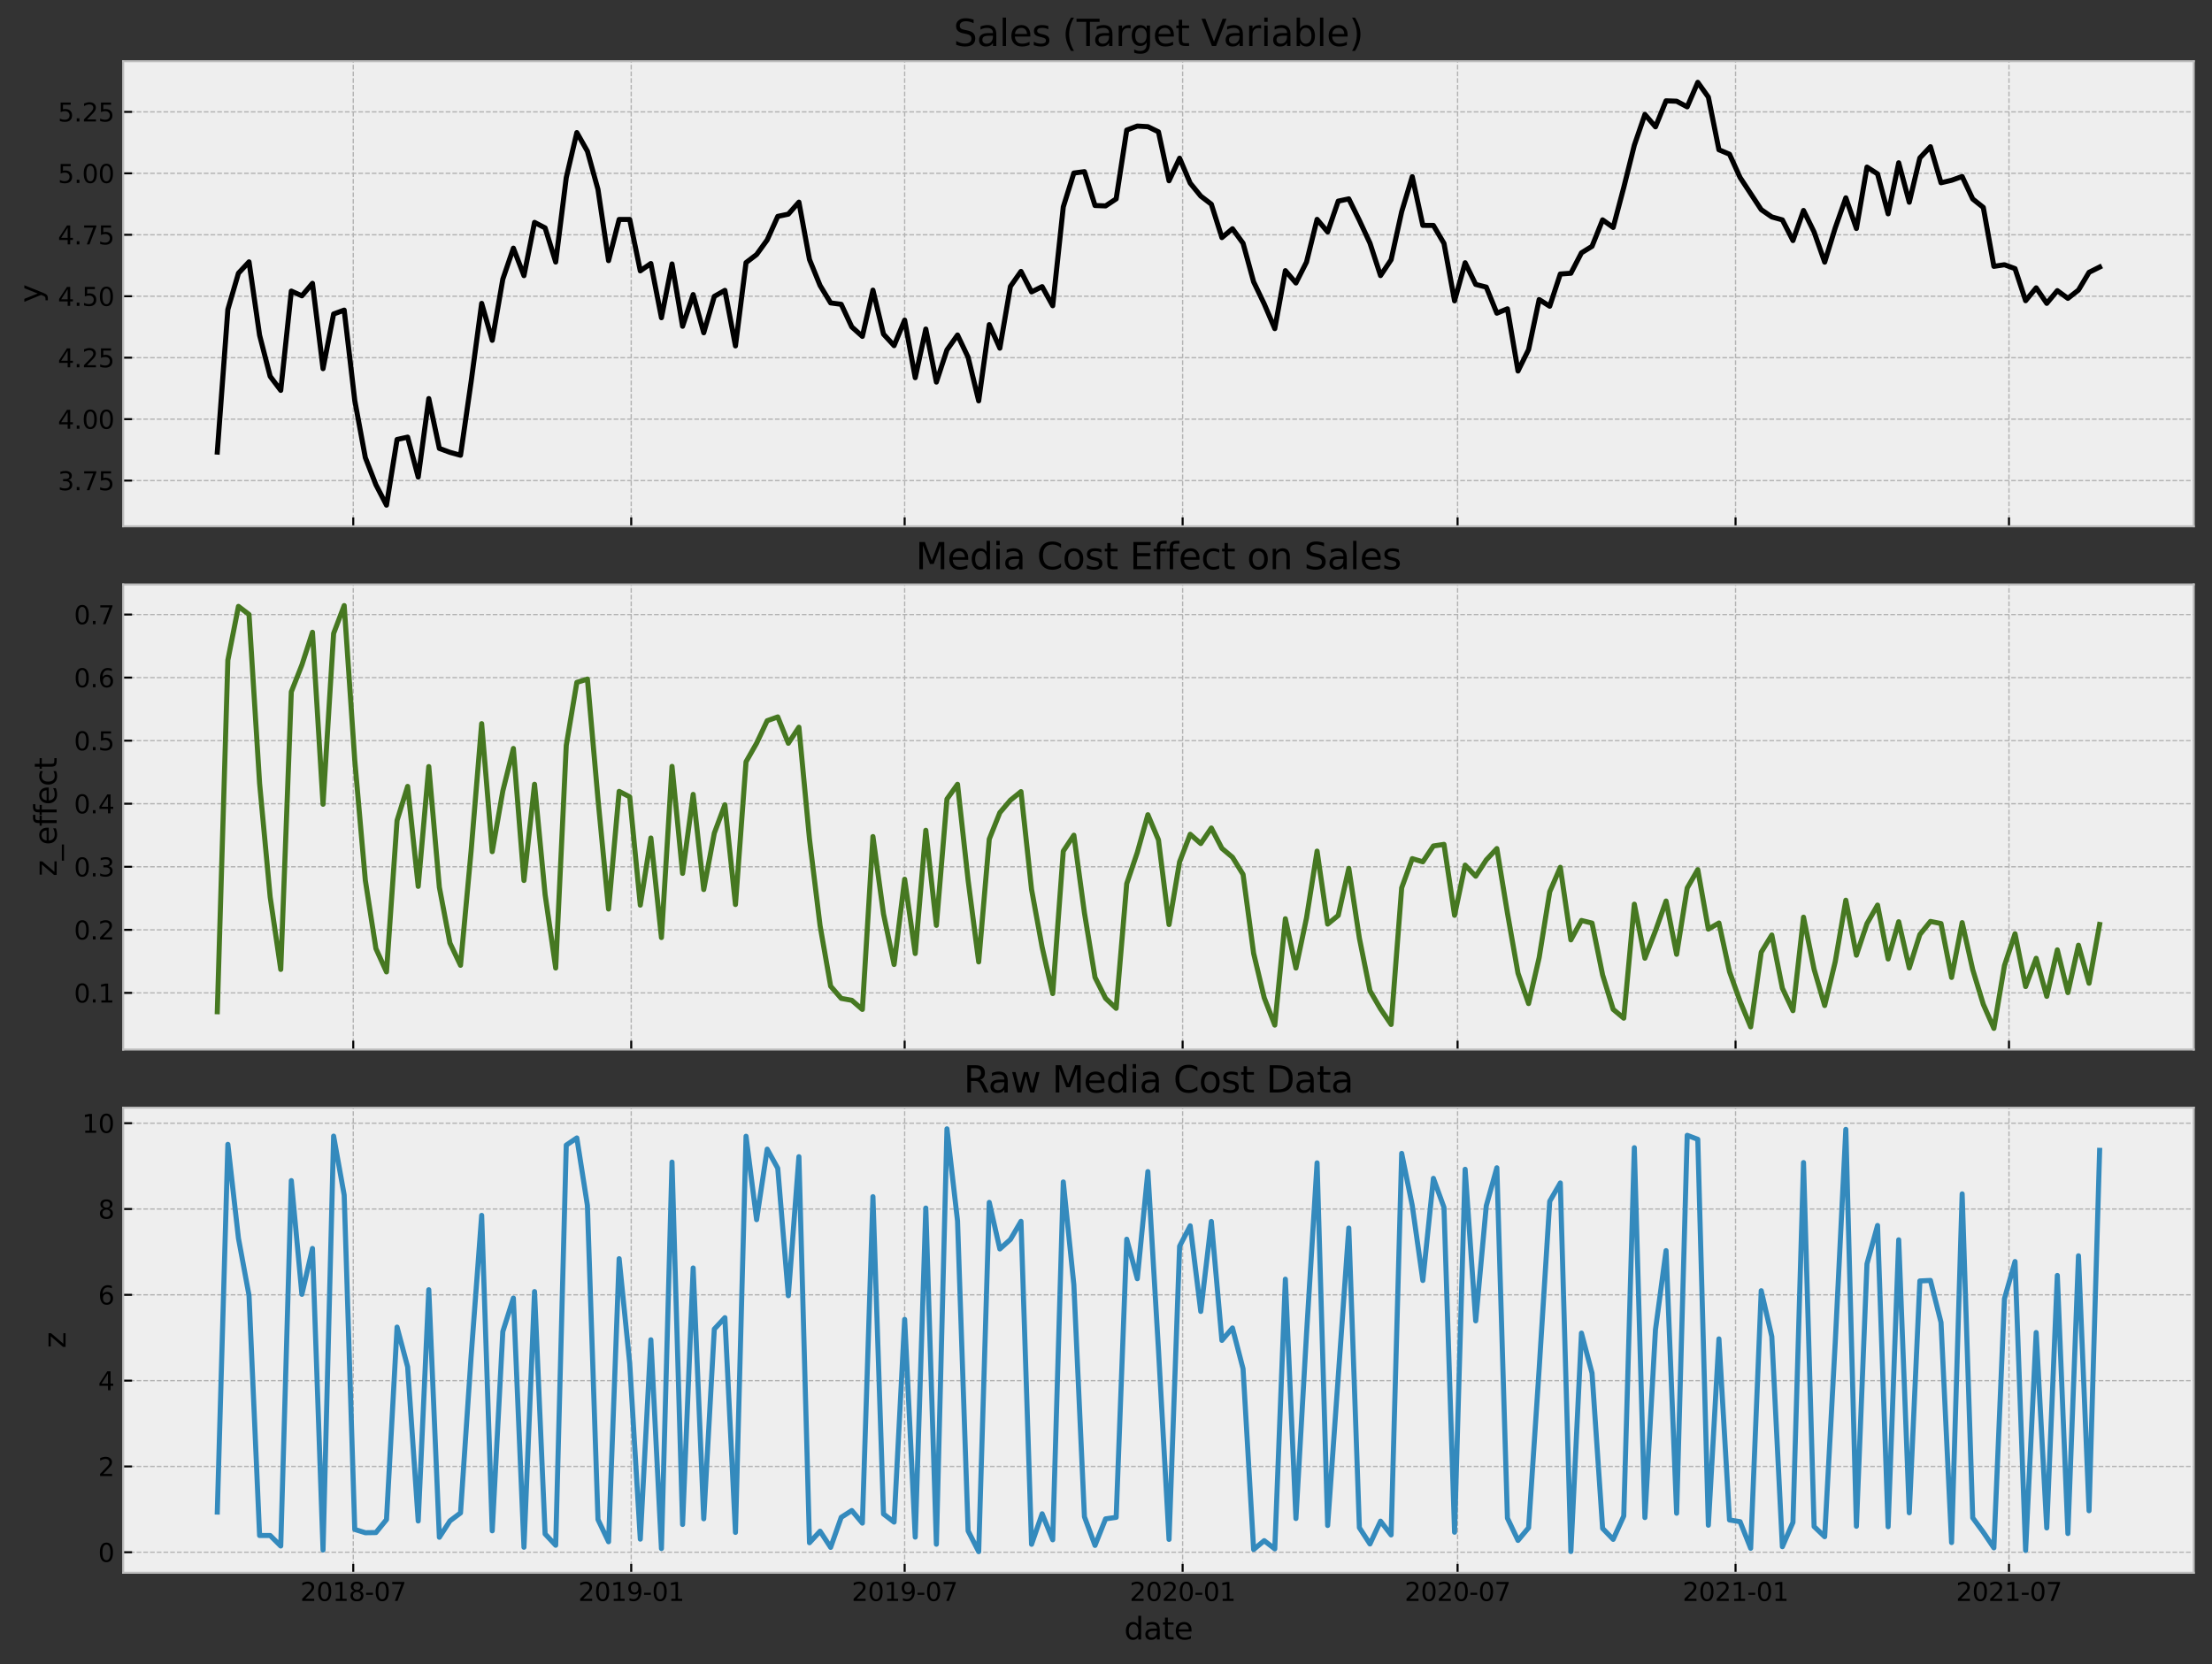 <?xml version="1.0" encoding="utf-8" standalone="no"?>
<!DOCTYPE svg PUBLIC "-//W3C//DTD SVG 1.1//EN"
  "http://www.w3.org/Graphics/SVG/1.1/DTD/svg11.dtd">
<svg xmlns:xlink="http://www.w3.org/1999/xlink" width="872.4pt" height="656.4pt" viewBox="0 0 872.4 656.4" xmlns="http://www.w3.org/2000/svg" version="1.1">
 <rect x="0" y="0" width="872.4" height="656.4" fill="#333333" stroke="none"/>
 <defs>
  <style type="text/css">*{stroke-linejoin: round; stroke-linecap: butt}</style>
 </defs>
 <g id="figure_1">
  <g id="patch_1">
   <path d="M 0 656.4 
L 872.4 656.4 
L 872.4 0 
L 0 0 
L 0 656.4 
z
" style="fill: none"/>
  </g>
  <g id="axes_1">
   <g id="patch_2">
    <path d="M 48.579 207.602 
L 865.2 207.602 
L 865.2 24.142 
L 48.579 24.142 
z
" style="fill: #eeeeee"/>
   </g>
   <g id="matplotlib.axis_1">
    <g id="xtick_1">
     <g id="line2d_1">
      <path d="M 139.322 207.602 
L 139.322 24.142 
" clip-path="url(#pc73a73a50b)" style="fill: none; stroke-dasharray: 1.85,0.8; stroke-dashoffset: 0; stroke: #b2b2b2; stroke-width: 0.5"/>
     </g>
     <g id="line2d_2">
      <defs>
       <path id="mcf9c80a3f0" d="M 0 0 
L 0 -3.5 
" style="stroke: #000000; stroke-width: 0.8"/>
      </defs>
      <g>
       <use xlink:href="#mcf9c80a3f0" x="139.322" y="207.602" style="stroke: #000000; stroke-width: 0.8"/>
      </g>
     </g>
    </g>
    <g id="xtick_2">
     <g id="line2d_3">
      <path d="M 248.951 207.602 
L 248.951 24.142 
" clip-path="url(#pc73a73a50b)" style="fill: none; stroke-dasharray: 1.85,0.8; stroke-dashoffset: 0; stroke: #b2b2b2; stroke-width: 0.5"/>
     </g>
     <g id="line2d_4">
      <g>
       <use xlink:href="#mcf9c80a3f0" x="248.951" y="207.602" style="stroke: #000000; stroke-width: 0.8"/>
      </g>
     </g>
    </g>
    <g id="xtick_3">
     <g id="line2d_5">
      <path d="M 356.793 207.602 
L 356.793 24.142 
" clip-path="url(#pc73a73a50b)" style="fill: none; stroke-dasharray: 1.85,0.8; stroke-dashoffset: 0; stroke: #b2b2b2; stroke-width: 0.5"/>
     </g>
     <g id="line2d_6">
      <g>
       <use xlink:href="#mcf9c80a3f0" x="356.793" y="207.602" style="stroke: #000000; stroke-width: 0.8"/>
      </g>
     </g>
    </g>
    <g id="xtick_4">
     <g id="line2d_7">
      <path d="M 466.422 207.602 
L 466.422 24.142 
" clip-path="url(#pc73a73a50b)" style="fill: none; stroke-dasharray: 1.85,0.8; stroke-dashoffset: 0; stroke: #b2b2b2; stroke-width: 0.5"/>
     </g>
     <g id="line2d_8">
      <g>
       <use xlink:href="#mcf9c80a3f0" x="466.422" y="207.602" style="stroke: #000000; stroke-width: 0.8"/>
      </g>
     </g>
    </g>
    <g id="xtick_5">
     <g id="line2d_9">
      <path d="M 574.86 207.602 
L 574.86 24.142 
" clip-path="url(#pc73a73a50b)" style="fill: none; stroke-dasharray: 1.85,0.8; stroke-dashoffset: 0; stroke: #b2b2b2; stroke-width: 0.5"/>
     </g>
     <g id="line2d_10">
      <g>
       <use xlink:href="#mcf9c80a3f0" x="574.86" y="207.602" style="stroke: #000000; stroke-width: 0.8"/>
      </g>
     </g>
    </g>
    <g id="xtick_6">
     <g id="line2d_11">
      <path d="M 684.49 207.602 
L 684.49 24.142 
" clip-path="url(#pc73a73a50b)" style="fill: none; stroke-dasharray: 1.85,0.8; stroke-dashoffset: 0; stroke: #b2b2b2; stroke-width: 0.5"/>
     </g>
     <g id="line2d_12">
      <g>
       <use xlink:href="#mcf9c80a3f0" x="684.49" y="207.602" style="stroke: #000000; stroke-width: 0.8"/>
      </g>
     </g>
    </g>
    <g id="xtick_7">
     <g id="line2d_13">
      <path d="M 792.332 207.602 
L 792.332 24.142 
" clip-path="url(#pc73a73a50b)" style="fill: none; stroke-dasharray: 1.85,0.8; stroke-dashoffset: 0; stroke: #b2b2b2; stroke-width: 0.5"/>
     </g>
     <g id="line2d_14">
      <g>
       <use xlink:href="#mcf9c80a3f0" x="792.332" y="207.602" style="stroke: #000000; stroke-width: 0.8"/>
      </g>
     </g>
    </g>
   </g>
   <g id="matplotlib.axis_2">
    <g id="ytick_1">
     <g id="line2d_15">
      <path d="M 48.579 189.578 
L 865.2 189.578 
" clip-path="url(#pc73a73a50b)" style="fill: none; stroke-dasharray: 1.85,0.8; stroke-dashoffset: 0; stroke: #b2b2b2; stroke-width: 0.5"/>
     </g>
     <g id="line2d_16">
      <defs>
       <path id="m7eba3f0528" d="M 0 0 
L 3.5 0 
" style="stroke: #000000; stroke-width: 0.8"/>
      </defs>
      <g>
       <use xlink:href="#m7eba3f0528" x="48.579" y="189.578" style="stroke: #000000; stroke-width: 0.8"/>
      </g>
     </g>
     <g id="text_1">
      <!-- 3.75 -->
      <g transform="translate(22.814 193.377)scale(0.1 -0.1)">
       <defs>
        <path id="DejaVuSans-33" d="M 2597 2516 
Q 3050 2419 3304 2112 
Q 3559 1806 3559 1356 
Q 3559 666 3084 287 
Q 2609 -91 1734 -91 
Q 1441 -91 1130 -33 
Q 819 25 488 141 
L 488 750 
Q 750 597 1062 519 
Q 1375 441 1716 441 
Q 2309 441 2620 675 
Q 2931 909 2931 1356 
Q 2931 1769 2642 2001 
Q 2353 2234 1838 2234 
L 1294 2234 
L 1294 2753 
L 1863 2753 
Q 2328 2753 2575 2939 
Q 2822 3125 2822 3475 
Q 2822 3834 2567 4026 
Q 2313 4219 1838 4219 
Q 1578 4219 1281 4162 
Q 984 4106 628 3988 
L 628 4550 
Q 988 4650 1302 4700 
Q 1616 4750 1894 4750 
Q 2613 4750 3031 4423 
Q 3450 4097 3450 3541 
Q 3450 3153 3228 2886 
Q 3006 2619 2597 2516 
z
" transform="scale(0.016)"/>
        <path id="DejaVuSans-2e" d="M 684 794 
L 1344 794 
L 1344 0 
L 684 0 
L 684 794 
z
" transform="scale(0.016)"/>
        <path id="DejaVuSans-37" d="M 525 4666 
L 3525 4666 
L 3525 4397 
L 1831 0 
L 1172 0 
L 2766 4134 
L 525 4134 
L 525 4666 
z
" transform="scale(0.016)"/>
        <path id="DejaVuSans-35" d="M 691 4666 
L 3169 4666 
L 3169 4134 
L 1269 4134 
L 1269 2991 
Q 1406 3038 1543 3061 
Q 1681 3084 1819 3084 
Q 2600 3084 3056 2656 
Q 3513 2228 3513 1497 
Q 3513 744 3044 326 
Q 2575 -91 1722 -91 
Q 1428 -91 1123 -41 
Q 819 9 494 109 
L 494 744 
Q 775 591 1075 516 
Q 1375 441 1709 441 
Q 2250 441 2565 725 
Q 2881 1009 2881 1497 
Q 2881 1984 2565 2268 
Q 2250 2553 1709 2553 
Q 1456 2553 1204 2497 
Q 953 2441 691 2322 
L 691 4666 
z
" transform="scale(0.016)"/>
       </defs>
       <use xlink:href="#DejaVuSans-33"/>
       <use xlink:href="#DejaVuSans-2e" x="63.623"/>
       <use xlink:href="#DejaVuSans-37" x="95.41"/>
       <use xlink:href="#DejaVuSans-35" x="159.033"/>
      </g>
     </g>
    </g>
    <g id="ytick_2">
     <g id="line2d_17">
      <path d="M 48.579 165.337 
L 865.2 165.337 
" clip-path="url(#pc73a73a50b)" style="fill: none; stroke-dasharray: 1.85,0.8; stroke-dashoffset: 0; stroke: #b2b2b2; stroke-width: 0.5"/>
     </g>
     <g id="line2d_18">
      <g>
       <use xlink:href="#m7eba3f0528" x="48.579" y="165.337" style="stroke: #000000; stroke-width: 0.8"/>
      </g>
     </g>
     <g id="text_2">
      <!-- 4.00 -->
      <g transform="translate(22.814 169.136)scale(0.1 -0.1)">
       <defs>
        <path id="DejaVuSans-34" d="M 2419 4116 
L 825 1625 
L 2419 1625 
L 2419 4116 
z
M 2253 4666 
L 3047 4666 
L 3047 1625 
L 3713 1625 
L 3713 1100 
L 3047 1100 
L 3047 0 
L 2419 0 
L 2419 1100 
L 313 1100 
L 313 1709 
L 2253 4666 
z
" transform="scale(0.016)"/>
        <path id="DejaVuSans-30" d="M 2034 4250 
Q 1547 4250 1301 3770 
Q 1056 3291 1056 2328 
Q 1056 1369 1301 889 
Q 1547 409 2034 409 
Q 2525 409 2770 889 
Q 3016 1369 3016 2328 
Q 3016 3291 2770 3770 
Q 2525 4250 2034 4250 
z
M 2034 4750 
Q 2819 4750 3233 4129 
Q 3647 3509 3647 2328 
Q 3647 1150 3233 529 
Q 2819 -91 2034 -91 
Q 1250 -91 836 529 
Q 422 1150 422 2328 
Q 422 3509 836 4129 
Q 1250 4750 2034 4750 
z
" transform="scale(0.016)"/>
       </defs>
       <use xlink:href="#DejaVuSans-34"/>
       <use xlink:href="#DejaVuSans-2e" x="63.623"/>
       <use xlink:href="#DejaVuSans-30" x="95.41"/>
       <use xlink:href="#DejaVuSans-30" x="159.033"/>
      </g>
     </g>
    </g>
    <g id="ytick_3">
     <g id="line2d_19">
      <path d="M 48.579 141.096 
L 865.2 141.096 
" clip-path="url(#pc73a73a50b)" style="fill: none; stroke-dasharray: 1.85,0.8; stroke-dashoffset: 0; stroke: #b2b2b2; stroke-width: 0.5"/>
     </g>
     <g id="line2d_20">
      <g>
       <use xlink:href="#m7eba3f0528" x="48.579" y="141.096" style="stroke: #000000; stroke-width: 0.8"/>
      </g>
     </g>
     <g id="text_3">
      <!-- 4.25 -->
      <g transform="translate(22.814 144.895)scale(0.1 -0.1)">
       <defs>
        <path id="DejaVuSans-32" d="M 1228 531 
L 3431 531 
L 3431 0 
L 469 0 
L 469 531 
Q 828 903 1448 1529 
Q 2069 2156 2228 2338 
Q 2531 2678 2651 2914 
Q 2772 3150 2772 3378 
Q 2772 3750 2511 3984 
Q 2250 4219 1831 4219 
Q 1534 4219 1204 4116 
Q 875 4013 500 3803 
L 500 4441 
Q 881 4594 1212 4672 
Q 1544 4750 1819 4750 
Q 2544 4750 2975 4387 
Q 3406 4025 3406 3419 
Q 3406 3131 3298 2873 
Q 3191 2616 2906 2266 
Q 2828 2175 2409 1742 
Q 1991 1309 1228 531 
z
" transform="scale(0.016)"/>
       </defs>
       <use xlink:href="#DejaVuSans-34"/>
       <use xlink:href="#DejaVuSans-2e" x="63.623"/>
       <use xlink:href="#DejaVuSans-32" x="95.41"/>
       <use xlink:href="#DejaVuSans-35" x="159.033"/>
      </g>
     </g>
    </g>
    <g id="ytick_4">
     <g id="line2d_21">
      <path d="M 48.579 116.855 
L 865.2 116.855 
" clip-path="url(#pc73a73a50b)" style="fill: none; stroke-dasharray: 1.85,0.8; stroke-dashoffset: 0; stroke: #b2b2b2; stroke-width: 0.5"/>
     </g>
     <g id="line2d_22">
      <g>
       <use xlink:href="#m7eba3f0528" x="48.579" y="116.855" style="stroke: #000000; stroke-width: 0.8"/>
      </g>
     </g>
     <g id="text_4">
      <!-- 4.50 -->
      <g transform="translate(22.814 120.655)scale(0.1 -0.1)">
       <use xlink:href="#DejaVuSans-34"/>
       <use xlink:href="#DejaVuSans-2e" x="63.623"/>
       <use xlink:href="#DejaVuSans-35" x="95.41"/>
       <use xlink:href="#DejaVuSans-30" x="159.033"/>
      </g>
     </g>
    </g>
    <g id="ytick_5">
     <g id="line2d_23">
      <path d="M 48.579 92.615 
L 865.2 92.615 
" clip-path="url(#pc73a73a50b)" style="fill: none; stroke-dasharray: 1.85,0.8; stroke-dashoffset: 0; stroke: #b2b2b2; stroke-width: 0.5"/>
     </g>
     <g id="line2d_24">
      <g>
       <use xlink:href="#m7eba3f0528" x="48.579" y="92.615" style="stroke: #000000; stroke-width: 0.8"/>
      </g>
     </g>
     <g id="text_5">
      <!-- 4.75 -->
      <g transform="translate(22.814 96.414)scale(0.1 -0.1)">
       <use xlink:href="#DejaVuSans-34"/>
       <use xlink:href="#DejaVuSans-2e" x="63.623"/>
       <use xlink:href="#DejaVuSans-37" x="95.41"/>
       <use xlink:href="#DejaVuSans-35" x="159.033"/>
      </g>
     </g>
    </g>
    <g id="ytick_6">
     <g id="line2d_25">
      <path d="M 48.579 68.374 
L 865.2 68.374 
" clip-path="url(#pc73a73a50b)" style="fill: none; stroke-dasharray: 1.85,0.8; stroke-dashoffset: 0; stroke: #b2b2b2; stroke-width: 0.5"/>
     </g>
     <g id="line2d_26">
      <g>
       <use xlink:href="#m7eba3f0528" x="48.579" y="68.374" style="stroke: #000000; stroke-width: 0.8"/>
      </g>
     </g>
     <g id="text_6">
      <!-- 5.00 -->
      <g transform="translate(22.814 72.173)scale(0.1 -0.1)">
       <use xlink:href="#DejaVuSans-35"/>
       <use xlink:href="#DejaVuSans-2e" x="63.623"/>
       <use xlink:href="#DejaVuSans-30" x="95.41"/>
       <use xlink:href="#DejaVuSans-30" x="159.033"/>
      </g>
     </g>
    </g>
    <g id="ytick_7">
     <g id="line2d_27">
      <path d="M 48.579 44.133 
L 865.2 44.133 
" clip-path="url(#pc73a73a50b)" style="fill: none; stroke-dasharray: 1.85,0.8; stroke-dashoffset: 0; stroke: #b2b2b2; stroke-width: 0.5"/>
     </g>
     <g id="line2d_28">
      <g>
       <use xlink:href="#m7eba3f0528" x="48.579" y="44.133" style="stroke: #000000; stroke-width: 0.8"/>
      </g>
     </g>
     <g id="text_7">
      <!-- 5.25 -->
      <g transform="translate(22.814 47.933)scale(0.1 -0.1)">
       <use xlink:href="#DejaVuSans-35"/>
       <use xlink:href="#DejaVuSans-2e" x="63.623"/>
       <use xlink:href="#DejaVuSans-32" x="95.41"/>
       <use xlink:href="#DejaVuSans-35" x="159.033"/>
      </g>
     </g>
    </g>
    <g id="text_8">
     <!-- y -->
     <g transform="translate(16.318 119.423)rotate(-90)scale(0.12 -0.12)">
      <defs>
       <path id="DejaVuSans-79" d="M 2059 -325 
Q 1816 -950 1584 -1140 
Q 1353 -1331 966 -1331 
L 506 -1331 
L 506 -850 
L 844 -850 
Q 1081 -850 1212 -737 
Q 1344 -625 1503 -206 
L 1606 56 
L 191 3500 
L 800 3500 
L 1894 763 
L 2988 3500 
L 3597 3500 
L 2059 -325 
z
" transform="scale(0.016)"/>
      </defs>
      <use xlink:href="#DejaVuSans-79"/>
     </g>
    </g>
   </g>
   <g id="line2d_29">
    <path d="M 85.698 178.332 
L 89.869 122.063 
L 94.04 107.771 
L 98.211 103.294 
L 102.381 132.232 
L 106.552 148.459 
L 110.723 153.993 
L 114.893 114.822 
L 119.064 116.69 
L 123.235 111.765 
L 127.405 145.424 
L 131.576 123.861 
L 135.747 122.331 
L 139.917 157.983 
L 144.088 180.513 
L 148.259 191.224 
L 152.429 199.263 
L 156.6 173.364 
L 160.771 172.433 
L 164.941 188.189 
L 169.112 157.226 
L 173.283 176.892 
L 177.454 178.427 
L 181.624 179.583 
L 185.795 150.659 
L 189.966 119.669 
L 194.136 134.244 
L 198.307 110.117 
L 202.478 97.892 
L 206.648 108.736 
L 210.819 87.725 
L 214.99 89.897 
L 219.16 103.367 
L 223.331 70.056 
L 227.502 52.296 
L 231.672 59.656 
L 235.843 74.737 
L 240.014 102.818 
L 244.185 86.565 
L 248.355 86.567 
L 252.526 106.843 
L 256.697 103.946 
L 260.867 125.327 
L 265.038 104.118 
L 269.209 128.698 
L 273.379 116.192 
L 277.55 131.263 
L 281.721 116.922 
L 285.891 114.54 
L 290.062 136.448 
L 294.233 103.587 
L 298.403 100.399 
L 302.574 94.649 
L 306.745 85.354 
L 310.915 84.471 
L 315.086 79.736 
L 319.257 102.369 
L 323.428 112.614 
L 327.598 119.486 
L 331.769 120.038 
L 335.94 128.964 
L 340.11 132.691 
L 344.281 114.449 
L 348.452 131.803 
L 352.622 136.345 
L 356.793 126.278 
L 360.964 148.983 
L 365.134 129.798 
L 369.305 150.715 
L 373.476 138.022 
L 377.646 132.151 
L 381.817 140.934 
L 385.988 158.13 
L 390.158 128.051 
L 394.329 137.348 
L 398.5 112.992 
L 402.671 107.062 
L 406.841 115.146 
L 411.012 113.065 
L 415.183 120.604 
L 419.353 81.622 
L 423.524 68.26 
L 427.695 67.708 
L 431.865 81.07 
L 436.036 81.222 
L 440.207 78.458 
L 444.377 51.316 
L 448.548 49.731 
L 452.719 49.971 
L 456.889 52.006 
L 461.06 71.305 
L 465.231 62.402 
L 469.402 72.231 
L 473.572 77.349 
L 477.743 80.546 
L 481.914 93.729 
L 486.084 90.23 
L 490.255 95.956 
L 494.426 111.19 
L 498.596 119.879 
L 502.767 129.638 
L 506.938 106.757 
L 511.108 111.632 
L 515.279 103.385 
L 519.45 86.532 
L 523.62 91.498 
L 527.791 79.334 
L 531.962 78.443 
L 536.132 86.931 
L 540.303 95.897 
L 544.474 108.713 
L 548.645 102.452 
L 552.815 83.503 
L 556.986 69.68 
L 561.157 88.897 
L 565.327 88.919 
L 569.498 96.007 
L 573.669 118.685 
L 577.839 103.642 
L 582.01 112.191 
L 586.181 113.259 
L 590.351 123.543 
L 594.522 121.813 
L 598.693 146.352 
L 602.863 137.896 
L 607.034 118.155 
L 611.205 120.794 
L 615.375 108.087 
L 619.546 107.786 
L 623.717 99.737 
L 627.888 97.164 
L 632.058 86.728 
L 636.229 89.72 
L 640.4 73.961 
L 644.57 57.284 
L 648.741 45.143 
L 652.912 50.029 
L 657.082 39.769 
L 661.253 39.93 
L 665.424 42.15 
L 669.594 32.481 
L 673.765 38.314 
L 677.936 59.079 
L 682.106 60.832 
L 686.277 70.013 
L 694.618 82.691 
L 698.789 85.571 
L 702.96 86.744 
L 707.131 94.892 
L 711.301 83.023 
L 715.472 91.516 
L 719.643 103.406 
L 723.813 89.877 
L 727.984 78.04 
L 732.155 90.137 
L 736.325 65.913 
L 740.496 68.591 
L 744.667 84.353 
L 748.837 64.215 
L 753.008 79.778 
L 757.179 62.292 
L 761.349 57.864 
L 765.52 72.091 
L 769.691 71.119 
L 773.862 69.623 
L 778.032 78.491 
L 782.203 81.817 
L 786.374 105.061 
L 790.544 104.435 
L 794.715 105.962 
L 798.886 118.616 
L 803.056 113.542 
L 807.227 119.663 
L 811.398 114.649 
L 815.568 117.692 
L 819.739 114.425 
L 823.91 107.428 
L 828.08 105.345 
L 828.08 105.345 
" clip-path="url(#pc73a73a50b)" style="fill: none; stroke: #000000; stroke-width: 2; stroke-linecap: square"/>
   </g>
   <g id="patch_3">
    <path d="M 48.579 207.602 
L 48.579 24.142 
" style="fill: none; stroke: #bcbcbc; stroke-width: 0.8; stroke-linejoin: miter; stroke-linecap: square"/>
   </g>
   <g id="patch_4">
    <path d="M 865.2 207.602 
L 865.2 24.142 
" style="fill: none; stroke: #bcbcbc; stroke-width: 0.8; stroke-linejoin: miter; stroke-linecap: square"/>
   </g>
   <g id="patch_5">
    <path d="M 48.579 207.602 
L 865.2 207.602 
" style="fill: none; stroke: #bcbcbc; stroke-width: 0.8; stroke-linejoin: miter; stroke-linecap: square"/>
   </g>
   <g id="patch_6">
    <path d="M 48.579 24.142 
L 865.2 24.142 
" style="fill: none; stroke: #bcbcbc; stroke-width: 0.8; stroke-linejoin: miter; stroke-linecap: square"/>
   </g>
   <g id="text_9">
    <!-- Sales (Target Variable) -->
    <g transform="translate(376.098 18.142)scale(0.144 -0.144)">
     <defs>
      <path id="DejaVuSans-53" d="M 3425 4513 
L 3425 3897 
Q 3066 4069 2747 4153 
Q 2428 4238 2131 4238 
Q 1616 4238 1336 4038 
Q 1056 3838 1056 3469 
Q 1056 3159 1242 3001 
Q 1428 2844 1947 2747 
L 2328 2669 
Q 3034 2534 3370 2195 
Q 3706 1856 3706 1288 
Q 3706 609 3251 259 
Q 2797 -91 1919 -91 
Q 1588 -91 1214 -16 
Q 841 59 441 206 
L 441 856 
Q 825 641 1194 531 
Q 1563 422 1919 422 
Q 2459 422 2753 634 
Q 3047 847 3047 1241 
Q 3047 1584 2836 1778 
Q 2625 1972 2144 2069 
L 1759 2144 
Q 1053 2284 737 2584 
Q 422 2884 422 3419 
Q 422 4038 858 4394 
Q 1294 4750 2059 4750 
Q 2388 4750 2728 4690 
Q 3069 4631 3425 4513 
z
" transform="scale(0.016)"/>
      <path id="DejaVuSans-61" d="M 2194 1759 
Q 1497 1759 1228 1600 
Q 959 1441 959 1056 
Q 959 750 1161 570 
Q 1363 391 1709 391 
Q 2188 391 2477 730 
Q 2766 1069 2766 1631 
L 2766 1759 
L 2194 1759 
z
M 3341 1997 
L 3341 0 
L 2766 0 
L 2766 531 
Q 2569 213 2275 61 
Q 1981 -91 1556 -91 
Q 1019 -91 701 211 
Q 384 513 384 1019 
Q 384 1609 779 1909 
Q 1175 2209 1959 2209 
L 2766 2209 
L 2766 2266 
Q 2766 2663 2505 2880 
Q 2244 3097 1772 3097 
Q 1472 3097 1187 3025 
Q 903 2953 641 2809 
L 641 3341 
Q 956 3463 1253 3523 
Q 1550 3584 1831 3584 
Q 2591 3584 2966 3190 
Q 3341 2797 3341 1997 
z
" transform="scale(0.016)"/>
      <path id="DejaVuSans-6c" d="M 603 4863 
L 1178 4863 
L 1178 0 
L 603 0 
L 603 4863 
z
" transform="scale(0.016)"/>
      <path id="DejaVuSans-65" d="M 3597 1894 
L 3597 1613 
L 953 1613 
Q 991 1019 1311 708 
Q 1631 397 2203 397 
Q 2534 397 2845 478 
Q 3156 559 3463 722 
L 3463 178 
Q 3153 47 2828 -22 
Q 2503 -91 2169 -91 
Q 1331 -91 842 396 
Q 353 884 353 1716 
Q 353 2575 817 3079 
Q 1281 3584 2069 3584 
Q 2775 3584 3186 3129 
Q 3597 2675 3597 1894 
z
M 3022 2063 
Q 3016 2534 2758 2815 
Q 2500 3097 2075 3097 
Q 1594 3097 1305 2825 
Q 1016 2553 972 2059 
L 3022 2063 
z
" transform="scale(0.016)"/>
      <path id="DejaVuSans-73" d="M 2834 3397 
L 2834 2853 
Q 2591 2978 2328 3040 
Q 2066 3103 1784 3103 
Q 1356 3103 1142 2972 
Q 928 2841 928 2578 
Q 928 2378 1081 2264 
Q 1234 2150 1697 2047 
L 1894 2003 
Q 2506 1872 2764 1633 
Q 3022 1394 3022 966 
Q 3022 478 2636 193 
Q 2250 -91 1575 -91 
Q 1294 -91 989 -36 
Q 684 19 347 128 
L 347 722 
Q 666 556 975 473 
Q 1284 391 1588 391 
Q 1994 391 2212 530 
Q 2431 669 2431 922 
Q 2431 1156 2273 1281 
Q 2116 1406 1581 1522 
L 1381 1569 
Q 847 1681 609 1914 
Q 372 2147 372 2553 
Q 372 3047 722 3315 
Q 1072 3584 1716 3584 
Q 2034 3584 2315 3537 
Q 2597 3491 2834 3397 
z
" transform="scale(0.016)"/>
      <path id="DejaVuSans-20" transform="scale(0.016)"/>
      <path id="DejaVuSans-28" d="M 1984 4856 
Q 1566 4138 1362 3434 
Q 1159 2731 1159 2009 
Q 1159 1288 1364 580 
Q 1569 -128 1984 -844 
L 1484 -844 
Q 1016 -109 783 600 
Q 550 1309 550 2009 
Q 550 2706 781 3412 
Q 1013 4119 1484 4856 
L 1984 4856 
z
" transform="scale(0.016)"/>
      <path id="DejaVuSans-54" d="M -19 4666 
L 3928 4666 
L 3928 4134 
L 2272 4134 
L 2272 0 
L 1638 0 
L 1638 4134 
L -19 4134 
L -19 4666 
z
" transform="scale(0.016)"/>
      <path id="DejaVuSans-72" d="M 2631 2963 
Q 2534 3019 2420 3045 
Q 2306 3072 2169 3072 
Q 1681 3072 1420 2755 
Q 1159 2438 1159 1844 
L 1159 0 
L 581 0 
L 581 3500 
L 1159 3500 
L 1159 2956 
Q 1341 3275 1631 3429 
Q 1922 3584 2338 3584 
Q 2397 3584 2469 3576 
Q 2541 3569 2628 3553 
L 2631 2963 
z
" transform="scale(0.016)"/>
      <path id="DejaVuSans-67" d="M 2906 1791 
Q 2906 2416 2648 2759 
Q 2391 3103 1925 3103 
Q 1463 3103 1205 2759 
Q 947 2416 947 1791 
Q 947 1169 1205 825 
Q 1463 481 1925 481 
Q 2391 481 2648 825 
Q 2906 1169 2906 1791 
z
M 3481 434 
Q 3481 -459 3084 -895 
Q 2688 -1331 1869 -1331 
Q 1566 -1331 1297 -1286 
Q 1028 -1241 775 -1147 
L 775 -588 
Q 1028 -725 1275 -790 
Q 1522 -856 1778 -856 
Q 2344 -856 2625 -561 
Q 2906 -266 2906 331 
L 2906 616 
Q 2728 306 2450 153 
Q 2172 0 1784 0 
Q 1141 0 747 490 
Q 353 981 353 1791 
Q 353 2603 747 3093 
Q 1141 3584 1784 3584 
Q 2172 3584 2450 3431 
Q 2728 3278 2906 2969 
L 2906 3500 
L 3481 3500 
L 3481 434 
z
" transform="scale(0.016)"/>
      <path id="DejaVuSans-74" d="M 1172 4494 
L 1172 3500 
L 2356 3500 
L 2356 3053 
L 1172 3053 
L 1172 1153 
Q 1172 725 1289 603 
Q 1406 481 1766 481 
L 2356 481 
L 2356 0 
L 1766 0 
Q 1100 0 847 248 
Q 594 497 594 1153 
L 594 3053 
L 172 3053 
L 172 3500 
L 594 3500 
L 594 4494 
L 1172 4494 
z
" transform="scale(0.016)"/>
      <path id="DejaVuSans-56" d="M 1831 0 
L 50 4666 
L 709 4666 
L 2188 738 
L 3669 4666 
L 4325 4666 
L 2547 0 
L 1831 0 
z
" transform="scale(0.016)"/>
      <path id="DejaVuSans-69" d="M 603 3500 
L 1178 3500 
L 1178 0 
L 603 0 
L 603 3500 
z
M 603 4863 
L 1178 4863 
L 1178 4134 
L 603 4134 
L 603 4863 
z
" transform="scale(0.016)"/>
      <path id="DejaVuSans-62" d="M 3116 1747 
Q 3116 2381 2855 2742 
Q 2594 3103 2138 3103 
Q 1681 3103 1420 2742 
Q 1159 2381 1159 1747 
Q 1159 1113 1420 752 
Q 1681 391 2138 391 
Q 2594 391 2855 752 
Q 3116 1113 3116 1747 
z
M 1159 2969 
Q 1341 3281 1617 3432 
Q 1894 3584 2278 3584 
Q 2916 3584 3314 3078 
Q 3713 2572 3713 1747 
Q 3713 922 3314 415 
Q 2916 -91 2278 -91 
Q 1894 -91 1617 61 
Q 1341 213 1159 525 
L 1159 0 
L 581 0 
L 581 4863 
L 1159 4863 
L 1159 2969 
z
" transform="scale(0.016)"/>
      <path id="DejaVuSans-29" d="M 513 4856 
L 1013 4856 
Q 1481 4119 1714 3412 
Q 1947 2706 1947 2009 
Q 1947 1309 1714 600 
Q 1481 -109 1013 -844 
L 513 -844 
Q 928 -128 1133 580 
Q 1338 1288 1338 2009 
Q 1338 2731 1133 3434 
Q 928 4138 513 4856 
z
" transform="scale(0.016)"/>
     </defs>
     <use xlink:href="#DejaVuSans-53"/>
     <use xlink:href="#DejaVuSans-61" x="63.477"/>
     <use xlink:href="#DejaVuSans-6c" x="124.756"/>
     <use xlink:href="#DejaVuSans-65" x="152.539"/>
     <use xlink:href="#DejaVuSans-73" x="214.062"/>
     <use xlink:href="#DejaVuSans-20" x="266.162"/>
     <use xlink:href="#DejaVuSans-28" x="297.949"/>
     <use xlink:href="#DejaVuSans-54" x="336.963"/>
     <use xlink:href="#DejaVuSans-61" x="381.547"/>
     <use xlink:href="#DejaVuSans-72" x="442.826"/>
     <use xlink:href="#DejaVuSans-67" x="482.189"/>
     <use xlink:href="#DejaVuSans-65" x="545.666"/>
     <use xlink:href="#DejaVuSans-74" x="607.189"/>
     <use xlink:href="#DejaVuSans-20" x="646.398"/>
     <use xlink:href="#DejaVuSans-56" x="678.186"/>
     <use xlink:href="#DejaVuSans-61" x="738.844"/>
     <use xlink:href="#DejaVuSans-72" x="800.123"/>
     <use xlink:href="#DejaVuSans-69" x="841.236"/>
     <use xlink:href="#DejaVuSans-61" x="869.02"/>
     <use xlink:href="#DejaVuSans-62" x="930.299"/>
     <use xlink:href="#DejaVuSans-6c" x="993.775"/>
     <use xlink:href="#DejaVuSans-65" x="1021.559"/>
     <use xlink:href="#DejaVuSans-29" x="1083.082"/>
    </g>
   </g>
  </g>
  <g id="axes_2">
   <g id="patch_7">
    <path d="M 48.579 414.005 
L 865.2 414.005 
L 865.2 230.544 
L 48.579 230.544 
z
" style="fill: #eeeeee"/>
   </g>
   <g id="matplotlib.axis_3">
    <g id="xtick_8">
     <g id="line2d_30">
      <path d="M 139.322 414.005 
L 139.322 230.544 
" clip-path="url(#p2db0c70f47)" style="fill: none; stroke-dasharray: 1.85,0.8; stroke-dashoffset: 0; stroke: #b2b2b2; stroke-width: 0.5"/>
     </g>
     <g id="line2d_31">
      <g>
       <use xlink:href="#mcf9c80a3f0" x="139.322" y="414.005" style="stroke: #000000; stroke-width: 0.8"/>
      </g>
     </g>
    </g>
    <g id="xtick_9">
     <g id="line2d_32">
      <path d="M 248.951 414.005 
L 248.951 230.544 
" clip-path="url(#p2db0c70f47)" style="fill: none; stroke-dasharray: 1.85,0.8; stroke-dashoffset: 0; stroke: #b2b2b2; stroke-width: 0.5"/>
     </g>
     <g id="line2d_33">
      <g>
       <use xlink:href="#mcf9c80a3f0" x="248.951" y="414.005" style="stroke: #000000; stroke-width: 0.8"/>
      </g>
     </g>
    </g>
    <g id="xtick_10">
     <g id="line2d_34">
      <path d="M 356.793 414.005 
L 356.793 230.544 
" clip-path="url(#p2db0c70f47)" style="fill: none; stroke-dasharray: 1.85,0.8; stroke-dashoffset: 0; stroke: #b2b2b2; stroke-width: 0.5"/>
     </g>
     <g id="line2d_35">
      <g>
       <use xlink:href="#mcf9c80a3f0" x="356.793" y="414.005" style="stroke: #000000; stroke-width: 0.8"/>
      </g>
     </g>
    </g>
    <g id="xtick_11">
     <g id="line2d_36">
      <path d="M 466.422 414.005 
L 466.422 230.544 
" clip-path="url(#p2db0c70f47)" style="fill: none; stroke-dasharray: 1.85,0.8; stroke-dashoffset: 0; stroke: #b2b2b2; stroke-width: 0.5"/>
     </g>
     <g id="line2d_37">
      <g>
       <use xlink:href="#mcf9c80a3f0" x="466.422" y="414.005" style="stroke: #000000; stroke-width: 0.8"/>
      </g>
     </g>
    </g>
    <g id="xtick_12">
     <g id="line2d_38">
      <path d="M 574.86 414.005 
L 574.86 230.544 
" clip-path="url(#p2db0c70f47)" style="fill: none; stroke-dasharray: 1.85,0.8; stroke-dashoffset: 0; stroke: #b2b2b2; stroke-width: 0.5"/>
     </g>
     <g id="line2d_39">
      <g>
       <use xlink:href="#mcf9c80a3f0" x="574.86" y="414.005" style="stroke: #000000; stroke-width: 0.8"/>
      </g>
     </g>
    </g>
    <g id="xtick_13">
     <g id="line2d_40">
      <path d="M 684.49 414.005 
L 684.49 230.544 
" clip-path="url(#p2db0c70f47)" style="fill: none; stroke-dasharray: 1.85,0.8; stroke-dashoffset: 0; stroke: #b2b2b2; stroke-width: 0.5"/>
     </g>
     <g id="line2d_41">
      <g>
       <use xlink:href="#mcf9c80a3f0" x="684.49" y="414.005" style="stroke: #000000; stroke-width: 0.8"/>
      </g>
     </g>
    </g>
    <g id="xtick_14">
     <g id="line2d_42">
      <path d="M 792.332 414.005 
L 792.332 230.544 
" clip-path="url(#p2db0c70f47)" style="fill: none; stroke-dasharray: 1.85,0.8; stroke-dashoffset: 0; stroke: #b2b2b2; stroke-width: 0.5"/>
     </g>
     <g id="line2d_43">
      <g>
       <use xlink:href="#mcf9c80a3f0" x="792.332" y="414.005" style="stroke: #000000; stroke-width: 0.8"/>
      </g>
     </g>
    </g>
   </g>
   <g id="matplotlib.axis_4">
    <g id="ytick_8">
     <g id="line2d_44">
      <path d="M 48.579 391.663 
L 865.2 391.663 
" clip-path="url(#p2db0c70f47)" style="fill: none; stroke-dasharray: 1.85,0.8; stroke-dashoffset: 0; stroke: #b2b2b2; stroke-width: 0.5"/>
     </g>
     <g id="line2d_45">
      <g>
       <use xlink:href="#m7eba3f0528" x="48.579" y="391.663" style="stroke: #000000; stroke-width: 0.8"/>
      </g>
     </g>
     <g id="text_10">
      <!-- 0.1 -->
      <g transform="translate(29.176 395.462)scale(0.1 -0.1)">
       <defs>
        <path id="DejaVuSans-31" d="M 794 531 
L 1825 531 
L 1825 4091 
L 703 3866 
L 703 4441 
L 1819 4666 
L 2450 4666 
L 2450 531 
L 3481 531 
L 3481 0 
L 794 0 
L 794 531 
z
" transform="scale(0.016)"/>
       </defs>
       <use xlink:href="#DejaVuSans-30"/>
       <use xlink:href="#DejaVuSans-2e" x="63.623"/>
       <use xlink:href="#DejaVuSans-31" x="95.41"/>
      </g>
     </g>
    </g>
    <g id="ytick_9">
     <g id="line2d_46">
      <path d="M 48.579 366.789 
L 865.2 366.789 
" clip-path="url(#p2db0c70f47)" style="fill: none; stroke-dasharray: 1.85,0.8; stroke-dashoffset: 0; stroke: #b2b2b2; stroke-width: 0.5"/>
     </g>
     <g id="line2d_47">
      <g>
       <use xlink:href="#m7eba3f0528" x="48.579" y="366.789" style="stroke: #000000; stroke-width: 0.8"/>
      </g>
     </g>
     <g id="text_11">
      <!-- 0.2 -->
      <g transform="translate(29.176 370.588)scale(0.1 -0.1)">
       <use xlink:href="#DejaVuSans-30"/>
       <use xlink:href="#DejaVuSans-2e" x="63.623"/>
       <use xlink:href="#DejaVuSans-32" x="95.41"/>
      </g>
     </g>
    </g>
    <g id="ytick_10">
     <g id="line2d_48">
      <path d="M 48.579 341.915 
L 865.2 341.915 
" clip-path="url(#p2db0c70f47)" style="fill: none; stroke-dasharray: 1.85,0.8; stroke-dashoffset: 0; stroke: #b2b2b2; stroke-width: 0.5"/>
     </g>
     <g id="line2d_49">
      <g>
       <use xlink:href="#m7eba3f0528" x="48.579" y="341.915" style="stroke: #000000; stroke-width: 0.8"/>
      </g>
     </g>
     <g id="text_12">
      <!-- 0.3 -->
      <g transform="translate(29.176 345.714)scale(0.1 -0.1)">
       <use xlink:href="#DejaVuSans-30"/>
       <use xlink:href="#DejaVuSans-2e" x="63.623"/>
       <use xlink:href="#DejaVuSans-33" x="95.41"/>
      </g>
     </g>
    </g>
    <g id="ytick_11">
     <g id="line2d_50">
      <path d="M 48.579 317.041 
L 865.2 317.041 
" clip-path="url(#p2db0c70f47)" style="fill: none; stroke-dasharray: 1.85,0.8; stroke-dashoffset: 0; stroke: #b2b2b2; stroke-width: 0.5"/>
     </g>
     <g id="line2d_51">
      <g>
       <use xlink:href="#m7eba3f0528" x="48.579" y="317.041" style="stroke: #000000; stroke-width: 0.8"/>
      </g>
     </g>
     <g id="text_13">
      <!-- 0.4 -->
      <g transform="translate(29.176 320.84)scale(0.1 -0.1)">
       <use xlink:href="#DejaVuSans-30"/>
       <use xlink:href="#DejaVuSans-2e" x="63.623"/>
       <use xlink:href="#DejaVuSans-34" x="95.41"/>
      </g>
     </g>
    </g>
    <g id="ytick_12">
     <g id="line2d_52">
      <path d="M 48.579 292.167 
L 865.2 292.167 
" clip-path="url(#p2db0c70f47)" style="fill: none; stroke-dasharray: 1.85,0.8; stroke-dashoffset: 0; stroke: #b2b2b2; stroke-width: 0.5"/>
     </g>
     <g id="line2d_53">
      <g>
       <use xlink:href="#m7eba3f0528" x="48.579" y="292.167" style="stroke: #000000; stroke-width: 0.8"/>
      </g>
     </g>
     <g id="text_14">
      <!-- 0.5 -->
      <g transform="translate(29.176 295.966)scale(0.1 -0.1)">
       <use xlink:href="#DejaVuSans-30"/>
       <use xlink:href="#DejaVuSans-2e" x="63.623"/>
       <use xlink:href="#DejaVuSans-35" x="95.41"/>
      </g>
     </g>
    </g>
    <g id="ytick_13">
     <g id="line2d_54">
      <path d="M 48.579 267.293 
L 865.2 267.293 
" clip-path="url(#p2db0c70f47)" style="fill: none; stroke-dasharray: 1.85,0.8; stroke-dashoffset: 0; stroke: #b2b2b2; stroke-width: 0.5"/>
     </g>
     <g id="line2d_55">
      <g>
       <use xlink:href="#m7eba3f0528" x="48.579" y="267.293" style="stroke: #000000; stroke-width: 0.8"/>
      </g>
     </g>
     <g id="text_15">
      <!-- 0.6 -->
      <g transform="translate(29.176 271.092)scale(0.1 -0.1)">
       <defs>
        <path id="DejaVuSans-36" d="M 2113 2584 
Q 1688 2584 1439 2293 
Q 1191 2003 1191 1497 
Q 1191 994 1439 701 
Q 1688 409 2113 409 
Q 2538 409 2786 701 
Q 3034 994 3034 1497 
Q 3034 2003 2786 2293 
Q 2538 2584 2113 2584 
z
M 3366 4563 
L 3366 3988 
Q 3128 4100 2886 4159 
Q 2644 4219 2406 4219 
Q 1781 4219 1451 3797 
Q 1122 3375 1075 2522 
Q 1259 2794 1537 2939 
Q 1816 3084 2150 3084 
Q 2853 3084 3261 2657 
Q 3669 2231 3669 1497 
Q 3669 778 3244 343 
Q 2819 -91 2113 -91 
Q 1303 -91 875 529 
Q 447 1150 447 2328 
Q 447 3434 972 4092 
Q 1497 4750 2381 4750 
Q 2619 4750 2861 4703 
Q 3103 4656 3366 4563 
z
" transform="scale(0.016)"/>
       </defs>
       <use xlink:href="#DejaVuSans-30"/>
       <use xlink:href="#DejaVuSans-2e" x="63.623"/>
       <use xlink:href="#DejaVuSans-36" x="95.41"/>
      </g>
     </g>
    </g>
    <g id="ytick_14">
     <g id="line2d_56">
      <path d="M 48.579 242.418 
L 865.2 242.418 
" clip-path="url(#p2db0c70f47)" style="fill: none; stroke-dasharray: 1.85,0.8; stroke-dashoffset: 0; stroke: #b2b2b2; stroke-width: 0.5"/>
     </g>
     <g id="line2d_57">
      <g>
       <use xlink:href="#m7eba3f0528" x="48.579" y="242.418" style="stroke: #000000; stroke-width: 0.8"/>
      </g>
     </g>
     <g id="text_16">
      <!-- 0.7 -->
      <g transform="translate(29.176 246.218)scale(0.1 -0.1)">
       <use xlink:href="#DejaVuSans-30"/>
       <use xlink:href="#DejaVuSans-2e" x="63.623"/>
       <use xlink:href="#DejaVuSans-37" x="95.41"/>
      </g>
     </g>
    </g>
    <g id="text_17">
     <!-- z_effect -->
     <g transform="translate(22.347 345.683)rotate(-90)scale(0.12 -0.12)">
      <defs>
       <path id="DejaVuSans-7a" d="M 353 3500 
L 3084 3500 
L 3084 2975 
L 922 459 
L 3084 459 
L 3084 0 
L 275 0 
L 275 525 
L 2438 3041 
L 353 3041 
L 353 3500 
z
" transform="scale(0.016)"/>
       <path id="DejaVuSans-5f" d="M 3263 -1063 
L 3263 -1509 
L -63 -1509 
L -63 -1063 
L 3263 -1063 
z
" transform="scale(0.016)"/>
       <path id="DejaVuSans-66" d="M 2375 4863 
L 2375 4384 
L 1825 4384 
Q 1516 4384 1395 4259 
Q 1275 4134 1275 3809 
L 1275 3500 
L 2222 3500 
L 2222 3053 
L 1275 3053 
L 1275 0 
L 697 0 
L 697 3053 
L 147 3053 
L 147 3500 
L 697 3500 
L 697 3744 
Q 697 4328 969 4595 
Q 1241 4863 1831 4863 
L 2375 4863 
z
" transform="scale(0.016)"/>
       <path id="DejaVuSans-63" d="M 3122 3366 
L 3122 2828 
Q 2878 2963 2633 3030 
Q 2388 3097 2138 3097 
Q 1578 3097 1268 2742 
Q 959 2388 959 1747 
Q 959 1106 1268 751 
Q 1578 397 2138 397 
Q 2388 397 2633 464 
Q 2878 531 3122 666 
L 3122 134 
Q 2881 22 2623 -34 
Q 2366 -91 2075 -91 
Q 1284 -91 818 406 
Q 353 903 353 1747 
Q 353 2603 823 3093 
Q 1294 3584 2113 3584 
Q 2378 3584 2631 3529 
Q 2884 3475 3122 3366 
z
" transform="scale(0.016)"/>
      </defs>
      <use xlink:href="#DejaVuSans-7a"/>
      <use xlink:href="#DejaVuSans-5f" x="52.49"/>
      <use xlink:href="#DejaVuSans-65" x="102.49"/>
      <use xlink:href="#DejaVuSans-66" x="164.014"/>
      <use xlink:href="#DejaVuSans-66" x="199.219"/>
      <use xlink:href="#DejaVuSans-65" x="234.424"/>
      <use xlink:href="#DejaVuSans-63" x="295.947"/>
      <use xlink:href="#DejaVuSans-74" x="350.928"/>
     </g>
    </g>
   </g>
   <g id="line2d_58">
    <path d="M 85.698 399.098 
L 89.869 260.398 
L 94.04 239.199 
L 98.211 242.388 
L 102.381 309.004 
L 106.552 353.803 
L 110.723 382.407 
L 114.893 272.901 
L 119.064 262.295 
L 123.235 249.406 
L 127.405 317.25 
L 131.576 249.885 
L 135.747 238.884 
L 139.917 299.93 
L 144.088 347.29 
L 148.259 374.179 
L 152.429 383.385 
L 156.6 323.632 
L 160.771 310.211 
L 164.941 349.643 
L 169.112 302.391 
L 173.283 350.003 
L 177.454 371.999 
L 181.624 380.775 
L 185.795 335.78 
L 189.966 285.452 
L 194.136 335.946 
L 198.307 312.028 
L 202.478 295.246 
L 206.648 347.326 
L 210.819 309.372 
L 214.99 352.899 
L 219.16 381.852 
L 223.331 294.065 
L 227.502 269.182 
L 231.672 267.871 
L 235.843 315.256 
L 240.014 358.583 
L 244.185 312.176 
L 248.355 314.329 
L 252.526 357.043 
L 256.697 330.567 
L 260.867 369.828 
L 265.038 302.308 
L 269.209 344.522 
L 273.379 313.368 
L 277.55 350.9 
L 281.721 328.653 
L 285.891 317.451 
L 290.062 356.801 
L 294.233 300.495 
L 298.403 293.173 
L 302.574 284.3 
L 306.745 282.801 
L 310.915 293.196 
L 315.086 286.861 
L 319.257 330.993 
L 323.428 365.128 
L 327.598 389.015 
L 331.769 393.83 
L 335.94 394.585 
L 340.11 398.195 
L 344.281 329.996 
L 348.452 360.524 
L 352.622 380.463 
L 356.793 346.829 
L 360.964 376.132 
L 365.134 327.525 
L 369.305 365.013 
L 373.476 315.211 
L 377.646 309.379 
L 381.817 347.244 
L 385.988 379.446 
L 390.158 331.005 
L 394.329 320.565 
L 398.5 315.646 
L 402.671 312.269 
L 406.841 350.865 
L 411.012 373.631 
L 415.183 391.928 
L 419.353 335.745 
L 423.524 329.46 
L 427.695 360.081 
L 431.865 385.533 
L 436.036 393.816 
L 440.207 397.755 
L 444.377 348.572 
L 448.548 336.27 
L 452.719 321.38 
L 456.889 331.304 
L 461.06 364.706 
L 465.231 339.944 
L 469.402 329.097 
L 473.572 332.761 
L 477.743 326.622 
L 481.914 334.654 
L 486.084 338.147 
L 490.255 344.921 
L 494.426 376.071 
L 498.596 393.57 
L 502.767 404.372 
L 506.938 362.423 
L 511.108 381.866 
L 515.279 362.12 
L 519.45 335.738 
L 523.62 364.532 
L 527.791 361.114 
L 531.962 342.524 
L 536.132 370.08 
L 540.303 390.801 
L 544.474 397.978 
L 548.645 404.122 
L 552.815 350.224 
L 556.986 338.708 
L 561.157 339.953 
L 565.327 333.707 
L 569.498 333.079 
L 573.669 361.06 
L 577.839 341.261 
L 582.01 345.635 
L 586.181 339.207 
L 590.351 334.729 
L 594.522 360.164 
L 598.693 383.898 
L 602.863 395.877 
L 607.034 377.759 
L 611.205 351.789 
L 615.375 342.119 
L 619.546 370.757 
L 623.717 363.099 
L 627.888 364.126 
L 632.058 384.574 
L 636.229 398.163 
L 640.4 401.635 
L 644.57 356.675 
L 648.741 377.986 
L 652.912 367.178 
L 657.082 355.422 
L 661.253 376.447 
L 665.424 350.281 
L 669.594 343.044 
L 673.765 366.507 
L 677.936 364.091 
L 682.106 383.281 
L 686.277 394.984 
L 690.448 405.066 
L 694.618 375.631 
L 698.789 368.821 
L 702.96 389.818 
L 707.131 398.694 
L 711.301 361.804 
L 715.472 382.358 
L 719.643 396.642 
L 723.813 379.346 
L 727.984 355.104 
L 732.155 376.787 
L 736.325 364.324 
L 740.496 357.027 
L 744.667 378.291 
L 748.837 363.593 
L 753.008 381.828 
L 757.179 368.64 
L 761.349 363.468 
L 765.52 364.307 
L 769.691 385.562 
L 773.862 363.938 
L 778.032 382.496 
L 782.203 396.181 
L 786.374 405.666 
L 790.544 380.892 
L 794.715 368.337 
L 798.886 389.17 
L 803.056 378.012 
L 807.227 393.025 
L 811.398 374.694 
L 815.568 391.554 
L 819.739 372.855 
L 823.91 387.85 
L 828.08 364.665 
L 828.08 364.665 
" clip-path="url(#p2db0c70f47)" style="fill: none; stroke: #467821; stroke-width: 2; stroke-linecap: square"/>
   </g>
   <g id="patch_8">
    <path d="M 48.579 414.005 
L 48.579 230.544 
" style="fill: none; stroke: #bcbcbc; stroke-width: 0.8; stroke-linejoin: miter; stroke-linecap: square"/>
   </g>
   <g id="patch_9">
    <path d="M 865.2 414.005 
L 865.2 230.544 
" style="fill: none; stroke: #bcbcbc; stroke-width: 0.8; stroke-linejoin: miter; stroke-linecap: square"/>
   </g>
   <g id="patch_10">
    <path d="M 48.579 414.005 
L 865.2 414.005 
" style="fill: none; stroke: #bcbcbc; stroke-width: 0.8; stroke-linejoin: miter; stroke-linecap: square"/>
   </g>
   <g id="patch_11">
    <path d="M 48.579 230.544 
L 865.2 230.544 
" style="fill: none; stroke: #bcbcbc; stroke-width: 0.8; stroke-linejoin: miter; stroke-linecap: square"/>
   </g>
   <g id="text_18">
    <!-- Media Cost Effect on Sales -->
    <g transform="translate(361.141 224.544)scale(0.144 -0.144)">
     <defs>
      <path id="DejaVuSans-4d" d="M 628 4666 
L 1569 4666 
L 2759 1491 
L 3956 4666 
L 4897 4666 
L 4897 0 
L 4281 0 
L 4281 4097 
L 3078 897 
L 2444 897 
L 1241 4097 
L 1241 0 
L 628 0 
L 628 4666 
z
" transform="scale(0.016)"/>
      <path id="DejaVuSans-64" d="M 2906 2969 
L 2906 4863 
L 3481 4863 
L 3481 0 
L 2906 0 
L 2906 525 
Q 2725 213 2448 61 
Q 2172 -91 1784 -91 
Q 1150 -91 751 415 
Q 353 922 353 1747 
Q 353 2572 751 3078 
Q 1150 3584 1784 3584 
Q 2172 3584 2448 3432 
Q 2725 3281 2906 2969 
z
M 947 1747 
Q 947 1113 1208 752 
Q 1469 391 1925 391 
Q 2381 391 2643 752 
Q 2906 1113 2906 1747 
Q 2906 2381 2643 2742 
Q 2381 3103 1925 3103 
Q 1469 3103 1208 2742 
Q 947 2381 947 1747 
z
" transform="scale(0.016)"/>
      <path id="DejaVuSans-43" d="M 4122 4306 
L 4122 3641 
Q 3803 3938 3442 4084 
Q 3081 4231 2675 4231 
Q 1875 4231 1450 3742 
Q 1025 3253 1025 2328 
Q 1025 1406 1450 917 
Q 1875 428 2675 428 
Q 3081 428 3442 575 
Q 3803 722 4122 1019 
L 4122 359 
Q 3791 134 3420 21 
Q 3050 -91 2638 -91 
Q 1578 -91 968 557 
Q 359 1206 359 2328 
Q 359 3453 968 4101 
Q 1578 4750 2638 4750 
Q 3056 4750 3426 4639 
Q 3797 4528 4122 4306 
z
" transform="scale(0.016)"/>
      <path id="DejaVuSans-6f" d="M 1959 3097 
Q 1497 3097 1228 2736 
Q 959 2375 959 1747 
Q 959 1119 1226 758 
Q 1494 397 1959 397 
Q 2419 397 2687 759 
Q 2956 1122 2956 1747 
Q 2956 2369 2687 2733 
Q 2419 3097 1959 3097 
z
M 1959 3584 
Q 2709 3584 3137 3096 
Q 3566 2609 3566 1747 
Q 3566 888 3137 398 
Q 2709 -91 1959 -91 
Q 1206 -91 779 398 
Q 353 888 353 1747 
Q 353 2609 779 3096 
Q 1206 3584 1959 3584 
z
" transform="scale(0.016)"/>
      <path id="DejaVuSans-45" d="M 628 4666 
L 3578 4666 
L 3578 4134 
L 1259 4134 
L 1259 2753 
L 3481 2753 
L 3481 2222 
L 1259 2222 
L 1259 531 
L 3634 531 
L 3634 0 
L 628 0 
L 628 4666 
z
" transform="scale(0.016)"/>
      <path id="DejaVuSans-6e" d="M 3513 2113 
L 3513 0 
L 2938 0 
L 2938 2094 
Q 2938 2591 2744 2837 
Q 2550 3084 2163 3084 
Q 1697 3084 1428 2787 
Q 1159 2491 1159 1978 
L 1159 0 
L 581 0 
L 581 3500 
L 1159 3500 
L 1159 2956 
Q 1366 3272 1645 3428 
Q 1925 3584 2291 3584 
Q 2894 3584 3203 3211 
Q 3513 2838 3513 2113 
z
" transform="scale(0.016)"/>
     </defs>
     <use xlink:href="#DejaVuSans-4d"/>
     <use xlink:href="#DejaVuSans-65" x="86.279"/>
     <use xlink:href="#DejaVuSans-64" x="147.803"/>
     <use xlink:href="#DejaVuSans-69" x="211.279"/>
     <use xlink:href="#DejaVuSans-61" x="239.062"/>
     <use xlink:href="#DejaVuSans-20" x="300.342"/>
     <use xlink:href="#DejaVuSans-43" x="332.129"/>
     <use xlink:href="#DejaVuSans-6f" x="401.953"/>
     <use xlink:href="#DejaVuSans-73" x="463.135"/>
     <use xlink:href="#DejaVuSans-74" x="515.234"/>
     <use xlink:href="#DejaVuSans-20" x="554.443"/>
     <use xlink:href="#DejaVuSans-45" x="586.23"/>
     <use xlink:href="#DejaVuSans-66" x="649.414"/>
     <use xlink:href="#DejaVuSans-66" x="684.619"/>
     <use xlink:href="#DejaVuSans-65" x="719.824"/>
     <use xlink:href="#DejaVuSans-63" x="781.348"/>
     <use xlink:href="#DejaVuSans-74" x="836.328"/>
     <use xlink:href="#DejaVuSans-20" x="875.537"/>
     <use xlink:href="#DejaVuSans-6f" x="907.324"/>
     <use xlink:href="#DejaVuSans-6e" x="968.506"/>
     <use xlink:href="#DejaVuSans-20" x="1031.885"/>
     <use xlink:href="#DejaVuSans-53" x="1063.672"/>
     <use xlink:href="#DejaVuSans-61" x="1127.148"/>
     <use xlink:href="#DejaVuSans-6c" x="1188.428"/>
     <use xlink:href="#DejaVuSans-65" x="1216.211"/>
     <use xlink:href="#DejaVuSans-73" x="1277.734"/>
    </g>
   </g>
  </g>
  <g id="axes_3">
   <g id="patch_12">
    <path d="M 48.579 620.408 
L 865.2 620.408 
L 865.2 436.947 
L 48.579 436.947 
z
" style="fill: #eeeeee"/>
   </g>
   <g id="matplotlib.axis_5">
    <g id="xtick_15">
     <g id="line2d_59">
      <path d="M 139.322 620.408 
L 139.322 436.947 
" clip-path="url(#pf199776148)" style="fill: none; stroke-dasharray: 1.85,0.8; stroke-dashoffset: 0; stroke: #b2b2b2; stroke-width: 0.5"/>
     </g>
     <g id="line2d_60">
      <g>
       <use xlink:href="#mcf9c80a3f0" x="139.322" y="620.408" style="stroke: #000000; stroke-width: 0.8"/>
      </g>
     </g>
     <g id="text_19">
      <!-- 2018-07 -->
      <g transform="translate(118.43 631.506)scale(0.1 -0.1)">
       <defs>
        <path id="DejaVuSans-38" d="M 2034 2216 
Q 1584 2216 1326 1975 
Q 1069 1734 1069 1313 
Q 1069 891 1326 650 
Q 1584 409 2034 409 
Q 2484 409 2743 651 
Q 3003 894 3003 1313 
Q 3003 1734 2745 1975 
Q 2488 2216 2034 2216 
z
M 1403 2484 
Q 997 2584 770 2862 
Q 544 3141 544 3541 
Q 544 4100 942 4425 
Q 1341 4750 2034 4750 
Q 2731 4750 3128 4425 
Q 3525 4100 3525 3541 
Q 3525 3141 3298 2862 
Q 3072 2584 2669 2484 
Q 3125 2378 3379 2068 
Q 3634 1759 3634 1313 
Q 3634 634 3220 271 
Q 2806 -91 2034 -91 
Q 1263 -91 848 271 
Q 434 634 434 1313 
Q 434 1759 690 2068 
Q 947 2378 1403 2484 
z
M 1172 3481 
Q 1172 3119 1398 2916 
Q 1625 2713 2034 2713 
Q 2441 2713 2670 2916 
Q 2900 3119 2900 3481 
Q 2900 3844 2670 4047 
Q 2441 4250 2034 4250 
Q 1625 4250 1398 4047 
Q 1172 3844 1172 3481 
z
" transform="scale(0.016)"/>
        <path id="DejaVuSans-2d" d="M 313 2009 
L 1997 2009 
L 1997 1497 
L 313 1497 
L 313 2009 
z
" transform="scale(0.016)"/>
       </defs>
       <use xlink:href="#DejaVuSans-32"/>
       <use xlink:href="#DejaVuSans-30" x="63.623"/>
       <use xlink:href="#DejaVuSans-31" x="127.246"/>
       <use xlink:href="#DejaVuSans-38" x="190.869"/>
       <use xlink:href="#DejaVuSans-2d" x="254.492"/>
       <use xlink:href="#DejaVuSans-30" x="290.576"/>
       <use xlink:href="#DejaVuSans-37" x="354.199"/>
      </g>
     </g>
    </g>
    <g id="xtick_16">
     <g id="line2d_61">
      <path d="M 248.951 620.408 
L 248.951 436.947 
" clip-path="url(#pf199776148)" style="fill: none; stroke-dasharray: 1.85,0.8; stroke-dashoffset: 0; stroke: #b2b2b2; stroke-width: 0.5"/>
     </g>
     <g id="line2d_62">
      <g>
       <use xlink:href="#mcf9c80a3f0" x="248.951" y="620.408" style="stroke: #000000; stroke-width: 0.8"/>
      </g>
     </g>
     <g id="text_20">
      <!-- 2019-01 -->
      <g transform="translate(228.06 631.506)scale(0.1 -0.1)">
       <defs>
        <path id="DejaVuSans-39" d="M 703 97 
L 703 672 
Q 941 559 1184 500 
Q 1428 441 1663 441 
Q 2288 441 2617 861 
Q 2947 1281 2994 2138 
Q 2813 1869 2534 1725 
Q 2256 1581 1919 1581 
Q 1219 1581 811 2004 
Q 403 2428 403 3163 
Q 403 3881 828 4315 
Q 1253 4750 1959 4750 
Q 2769 4750 3195 4129 
Q 3622 3509 3622 2328 
Q 3622 1225 3098 567 
Q 2575 -91 1691 -91 
Q 1453 -91 1209 -44 
Q 966 3 703 97 
z
M 1959 2075 
Q 2384 2075 2632 2365 
Q 2881 2656 2881 3163 
Q 2881 3666 2632 3958 
Q 2384 4250 1959 4250 
Q 1534 4250 1286 3958 
Q 1038 3666 1038 3163 
Q 1038 2656 1286 2365 
Q 1534 2075 1959 2075 
z
" transform="scale(0.016)"/>
       </defs>
       <use xlink:href="#DejaVuSans-32"/>
       <use xlink:href="#DejaVuSans-30" x="63.623"/>
       <use xlink:href="#DejaVuSans-31" x="127.246"/>
       <use xlink:href="#DejaVuSans-39" x="190.869"/>
       <use xlink:href="#DejaVuSans-2d" x="254.492"/>
       <use xlink:href="#DejaVuSans-30" x="290.576"/>
       <use xlink:href="#DejaVuSans-31" x="354.199"/>
      </g>
     </g>
    </g>
    <g id="xtick_17">
     <g id="line2d_63">
      <path d="M 356.793 620.408 
L 356.793 436.947 
" clip-path="url(#pf199776148)" style="fill: none; stroke-dasharray: 1.85,0.8; stroke-dashoffset: 0; stroke: #b2b2b2; stroke-width: 0.5"/>
     </g>
     <g id="line2d_64">
      <g>
       <use xlink:href="#mcf9c80a3f0" x="356.793" y="620.408" style="stroke: #000000; stroke-width: 0.8"/>
      </g>
     </g>
     <g id="text_21">
      <!-- 2019-07 -->
      <g transform="translate(335.902 631.506)scale(0.1 -0.1)">
       <use xlink:href="#DejaVuSans-32"/>
       <use xlink:href="#DejaVuSans-30" x="63.623"/>
       <use xlink:href="#DejaVuSans-31" x="127.246"/>
       <use xlink:href="#DejaVuSans-39" x="190.869"/>
       <use xlink:href="#DejaVuSans-2d" x="254.492"/>
       <use xlink:href="#DejaVuSans-30" x="290.576"/>
       <use xlink:href="#DejaVuSans-37" x="354.199"/>
      </g>
     </g>
    </g>
    <g id="xtick_18">
     <g id="line2d_65">
      <path d="M 466.422 620.408 
L 466.422 436.947 
" clip-path="url(#pf199776148)" style="fill: none; stroke-dasharray: 1.85,0.8; stroke-dashoffset: 0; stroke: #b2b2b2; stroke-width: 0.5"/>
     </g>
     <g id="line2d_66">
      <g>
       <use xlink:href="#mcf9c80a3f0" x="466.422" y="620.408" style="stroke: #000000; stroke-width: 0.8"/>
      </g>
     </g>
     <g id="text_22">
      <!-- 2020-01 -->
      <g transform="translate(445.531 631.506)scale(0.1 -0.1)">
       <use xlink:href="#DejaVuSans-32"/>
       <use xlink:href="#DejaVuSans-30" x="63.623"/>
       <use xlink:href="#DejaVuSans-32" x="127.246"/>
       <use xlink:href="#DejaVuSans-30" x="190.869"/>
       <use xlink:href="#DejaVuSans-2d" x="254.492"/>
       <use xlink:href="#DejaVuSans-30" x="290.576"/>
       <use xlink:href="#DejaVuSans-31" x="354.199"/>
      </g>
     </g>
    </g>
    <g id="xtick_19">
     <g id="line2d_67">
      <path d="M 574.86 620.408 
L 574.86 436.947 
" clip-path="url(#pf199776148)" style="fill: none; stroke-dasharray: 1.85,0.8; stroke-dashoffset: 0; stroke: #b2b2b2; stroke-width: 0.5"/>
     </g>
     <g id="line2d_68">
      <g>
       <use xlink:href="#mcf9c80a3f0" x="574.86" y="620.408" style="stroke: #000000; stroke-width: 0.8"/>
      </g>
     </g>
     <g id="text_23">
      <!-- 2020-07 -->
      <g transform="translate(553.969 631.506)scale(0.1 -0.1)">
       <use xlink:href="#DejaVuSans-32"/>
       <use xlink:href="#DejaVuSans-30" x="63.623"/>
       <use xlink:href="#DejaVuSans-32" x="127.246"/>
       <use xlink:href="#DejaVuSans-30" x="190.869"/>
       <use xlink:href="#DejaVuSans-2d" x="254.492"/>
       <use xlink:href="#DejaVuSans-30" x="290.576"/>
       <use xlink:href="#DejaVuSans-37" x="354.199"/>
      </g>
     </g>
    </g>
    <g id="xtick_20">
     <g id="line2d_69">
      <path d="M 684.49 620.408 
L 684.49 436.947 
" clip-path="url(#pf199776148)" style="fill: none; stroke-dasharray: 1.85,0.8; stroke-dashoffset: 0; stroke: #b2b2b2; stroke-width: 0.5"/>
     </g>
     <g id="line2d_70">
      <g>
       <use xlink:href="#mcf9c80a3f0" x="684.49" y="620.408" style="stroke: #000000; stroke-width: 0.8"/>
      </g>
     </g>
     <g id="text_24">
      <!-- 2021-01 -->
      <g transform="translate(663.598 631.506)scale(0.1 -0.1)">
       <use xlink:href="#DejaVuSans-32"/>
       <use xlink:href="#DejaVuSans-30" x="63.623"/>
       <use xlink:href="#DejaVuSans-32" x="127.246"/>
       <use xlink:href="#DejaVuSans-31" x="190.869"/>
       <use xlink:href="#DejaVuSans-2d" x="254.492"/>
       <use xlink:href="#DejaVuSans-30" x="290.576"/>
       <use xlink:href="#DejaVuSans-31" x="354.199"/>
      </g>
     </g>
    </g>
    <g id="xtick_21">
     <g id="line2d_71">
      <path d="M 792.332 620.408 
L 792.332 436.947 
" clip-path="url(#pf199776148)" style="fill: none; stroke-dasharray: 1.85,0.8; stroke-dashoffset: 0; stroke: #b2b2b2; stroke-width: 0.5"/>
     </g>
     <g id="line2d_72">
      <g>
       <use xlink:href="#mcf9c80a3f0" x="792.332" y="620.408" style="stroke: #000000; stroke-width: 0.8"/>
      </g>
     </g>
     <g id="text_25">
      <!-- 2021-07 -->
      <g transform="translate(771.44 631.506)scale(0.1 -0.1)">
       <use xlink:href="#DejaVuSans-32"/>
       <use xlink:href="#DejaVuSans-30" x="63.623"/>
       <use xlink:href="#DejaVuSans-32" x="127.246"/>
       <use xlink:href="#DejaVuSans-31" x="190.869"/>
       <use xlink:href="#DejaVuSans-2d" x="254.492"/>
       <use xlink:href="#DejaVuSans-30" x="290.576"/>
       <use xlink:href="#DejaVuSans-37" x="354.199"/>
      </g>
     </g>
    </g>
    <g id="text_26">
     <!-- date -->
     <g transform="translate(443.359 646.704)scale(0.12 -0.12)">
      <use xlink:href="#DejaVuSans-64"/>
      <use xlink:href="#DejaVuSans-61" x="63.477"/>
      <use xlink:href="#DejaVuSans-74" x="124.756"/>
      <use xlink:href="#DejaVuSans-65" x="163.965"/>
     </g>
    </g>
   </g>
   <g id="matplotlib.axis_6">
    <g id="ytick_15">
     <g id="line2d_73">
      <path d="M 48.579 612.302 
L 865.2 612.302 
" clip-path="url(#pf199776148)" style="fill: none; stroke-dasharray: 1.85,0.8; stroke-dashoffset: 0; stroke: #b2b2b2; stroke-width: 0.5"/>
     </g>
     <g id="line2d_74">
      <g>
       <use xlink:href="#m7eba3f0528" x="48.579" y="612.302" style="stroke: #000000; stroke-width: 0.8"/>
      </g>
     </g>
     <g id="text_27">
      <!-- 0 -->
      <g transform="translate(38.717 616.101)scale(0.1 -0.1)">
       <use xlink:href="#DejaVuSans-30"/>
      </g>
     </g>
    </g>
    <g id="ytick_16">
     <g id="line2d_75">
      <path d="M 48.579 578.455 
L 865.2 578.455 
" clip-path="url(#pf199776148)" style="fill: none; stroke-dasharray: 1.85,0.8; stroke-dashoffset: 0; stroke: #b2b2b2; stroke-width: 0.5"/>
     </g>
     <g id="line2d_76">
      <g>
       <use xlink:href="#m7eba3f0528" x="48.579" y="578.455" style="stroke: #000000; stroke-width: 0.8"/>
      </g>
     </g>
     <g id="text_28">
      <!-- 2 -->
      <g transform="translate(38.717 582.254)scale(0.1 -0.1)">
       <use xlink:href="#DejaVuSans-32"/>
      </g>
     </g>
    </g>
    <g id="ytick_17">
     <g id="line2d_77">
      <path d="M 48.579 544.608 
L 865.2 544.608 
" clip-path="url(#pf199776148)" style="fill: none; stroke-dasharray: 1.85,0.8; stroke-dashoffset: 0; stroke: #b2b2b2; stroke-width: 0.5"/>
     </g>
     <g id="line2d_78">
      <g>
       <use xlink:href="#m7eba3f0528" x="48.579" y="544.608" style="stroke: #000000; stroke-width: 0.8"/>
      </g>
     </g>
     <g id="text_29">
      <!-- 4 -->
      <g transform="translate(38.717 548.407)scale(0.1 -0.1)">
       <use xlink:href="#DejaVuSans-34"/>
      </g>
     </g>
    </g>
    <g id="ytick_18">
     <g id="line2d_79">
      <path d="M 48.579 510.761 
L 865.2 510.761 
" clip-path="url(#pf199776148)" style="fill: none; stroke-dasharray: 1.85,0.8; stroke-dashoffset: 0; stroke: #b2b2b2; stroke-width: 0.5"/>
     </g>
     <g id="line2d_80">
      <g>
       <use xlink:href="#m7eba3f0528" x="48.579" y="510.761" style="stroke: #000000; stroke-width: 0.8"/>
      </g>
     </g>
     <g id="text_30">
      <!-- 6 -->
      <g transform="translate(38.717 514.56)scale(0.1 -0.1)">
       <use xlink:href="#DejaVuSans-36"/>
      </g>
     </g>
    </g>
    <g id="ytick_19">
     <g id="line2d_81">
      <path d="M 48.579 476.914 
L 865.2 476.914 
" clip-path="url(#pf199776148)" style="fill: none; stroke-dasharray: 1.85,0.8; stroke-dashoffset: 0; stroke: #b2b2b2; stroke-width: 0.5"/>
     </g>
     <g id="line2d_82">
      <g>
       <use xlink:href="#m7eba3f0528" x="48.579" y="476.914" style="stroke: #000000; stroke-width: 0.8"/>
      </g>
     </g>
     <g id="text_31">
      <!-- 8 -->
      <g transform="translate(38.717 480.713)scale(0.1 -0.1)">
       <use xlink:href="#DejaVuSans-38"/>
      </g>
     </g>
    </g>
    <g id="ytick_20">
     <g id="line2d_83">
      <path d="M 48.579 443.067 
L 865.2 443.067 
" clip-path="url(#pf199776148)" style="fill: none; stroke-dasharray: 1.85,0.8; stroke-dashoffset: 0; stroke: #b2b2b2; stroke-width: 0.5"/>
     </g>
     <g id="line2d_84">
      <g>
       <use xlink:href="#m7eba3f0528" x="48.579" y="443.067" style="stroke: #000000; stroke-width: 0.8"/>
      </g>
     </g>
     <g id="text_32">
      <!-- 10 -->
      <g transform="translate(32.354 446.866)scale(0.1 -0.1)">
       <use xlink:href="#DejaVuSans-31"/>
       <use xlink:href="#DejaVuSans-30" x="63.623"/>
      </g>
     </g>
    </g>
    <g id="text_33">
     <!-- z -->
     <g transform="translate(25.859 531.826)rotate(-90)scale(0.12 -0.12)">
      <use xlink:href="#DejaVuSans-7a"/>
     </g>
    </g>
   </g>
   <g id="line2d_85">
    <path d="M 85.698 596.456 
L 89.869 451.408 
L 94.04 488.423 
L 98.211 510.988 
L 102.381 605.701 
L 106.552 605.702 
L 110.723 609.845 
L 114.893 465.715 
L 119.064 510.572 
L 123.235 492.471 
L 127.405 611.431 
L 131.576 448.159 
L 135.747 471.424 
L 139.917 603.318 
L 144.088 604.609 
L 148.259 604.543 
L 152.429 599.43 
L 156.6 523.495 
L 160.771 539.202 
L 164.941 599.981 
L 169.112 508.755 
L 173.283 606.4 
L 177.454 599.942 
L 181.624 596.802 
L 185.795 535.119 
L 189.966 479.423 
L 194.136 603.854 
L 198.307 525.276 
L 202.478 512.045 
L 206.648 610.337 
L 210.819 509.484 
L 214.99 605.088 
L 219.16 609.55 
L 223.331 451.717 
L 227.502 448.883 
L 231.672 475.493 
L 235.843 599.414 
L 240.014 608.17 
L 244.185 496.506 
L 248.355 537.813 
L 252.526 607.139 
L 256.697 528.501 
L 260.867 610.847 
L 265.038 458.413 
L 269.209 601.354 
L 273.379 500.18 
L 277.55 599.114 
L 281.721 524.288 
L 285.891 519.78 
L 290.062 604.481 
L 294.233 448.214 
L 298.403 481.123 
L 302.574 453.306 
L 306.745 460.866 
L 310.915 511.117 
L 315.086 456.289 
L 319.257 608.558 
L 323.428 604.01 
L 327.598 610.389 
L 331.769 598.538 
L 335.94 595.858 
L 340.11 600.822 
L 344.281 472.051 
L 348.452 597.208 
L 352.622 600.416 
L 356.793 520.459 
L 360.964 606.34 
L 365.134 476.542 
L 369.305 609.148 
L 373.476 445.286 
L 377.646 481.611 
L 381.817 603.895 
L 385.988 612.069 
L 390.158 474.297 
L 394.329 492.677 
L 398.5 488.929 
L 402.671 481.776 
L 406.841 609.169 
L 411.012 597.136 
L 415.183 607.4 
L 419.353 466.235 
L 423.524 506.818 
L 427.695 598.302 
L 431.865 609.613 
L 436.036 599.145 
L 440.207 598.544 
L 444.377 488.827 
L 448.548 504.405 
L 452.719 462.155 
L 456.889 532.387 
L 461.06 607.242 
L 465.231 491.596 
L 469.402 483.551 
L 473.572 517.314 
L 477.743 481.827 
L 481.914 528.735 
L 486.084 523.837 
L 490.255 539.947 
L 494.426 611.227 
L 498.596 607.737 
L 502.767 610.972 
L 506.938 504.599 
L 511.108 599.002 
L 515.279 526.234 
L 519.45 458.71 
L 523.62 601.755 
L 531.962 484.436 
L 536.132 602.622 
L 540.303 609.045 
L 544.474 600.043 
L 548.645 605.481 
L 552.815 454.965 
L 556.986 475.54 
L 561.157 505.108 
L 565.327 464.82 
L 569.498 476.293 
L 573.669 604.409 
L 577.839 461.25 
L 582.01 521.027 
L 586.181 475.655 
L 590.351 460.652 
L 594.522 598.848 
L 598.693 607.646 
L 602.863 602.659 
L 607.034 540.021 
L 611.205 473.865 
L 615.375 466.636 
L 619.546 612.008 
L 623.717 525.866 
L 627.888 541.662 
L 632.058 602.905 
L 636.229 607.231 
L 640.4 598.018 
L 644.57 452.729 
L 648.741 598.628 
L 652.912 524.505 
L 657.082 493.327 
L 661.253 596.917 
L 665.424 447.843 
L 669.594 449.422 
L 673.765 601.65 
L 677.936 528.15 
L 682.106 599.572 
L 686.277 600.251 
L 690.448 610.742 
L 694.618 509.142 
L 698.789 527.231 
L 702.96 610.124 
L 707.131 600.513 
L 711.301 458.592 
L 715.472 602.167 
L 719.643 606.172 
L 723.813 529.47 
L 727.984 445.496 
L 732.155 602.061 
L 736.325 498.553 
L 740.496 483.409 
L 744.667 602.248 
L 748.837 489.062 
L 753.008 596.742 
L 757.179 505.294 
L 761.349 505.087 
L 765.52 521.63 
L 769.691 608.482 
L 773.862 470.94 
L 778.032 598.73 
L 782.203 604.411 
L 786.374 610.577 
L 790.544 512.302 
L 794.715 497.635 
L 798.886 611.6 
L 803.056 525.638 
L 807.227 602.719 
L 811.398 503.116 
L 815.568 604.925 
L 819.739 495.371 
L 823.91 595.94 
L 828.08 453.775 
L 828.08 453.775 
" clip-path="url(#pf199776148)" style="fill: none; stroke: #348abd; stroke-width: 2; stroke-linecap: square"/>
   </g>
   <g id="patch_13">
    <path d="M 48.579 620.408 
L 48.579 436.947 
" style="fill: none; stroke: #bcbcbc; stroke-width: 0.8; stroke-linejoin: miter; stroke-linecap: square"/>
   </g>
   <g id="patch_14">
    <path d="M 865.2 620.408 
L 865.2 436.947 
" style="fill: none; stroke: #bcbcbc; stroke-width: 0.8; stroke-linejoin: miter; stroke-linecap: square"/>
   </g>
   <g id="patch_15">
    <path d="M 48.579 620.408 
L 865.2 620.408 
" style="fill: none; stroke: #bcbcbc; stroke-width: 0.8; stroke-linejoin: miter; stroke-linecap: square"/>
   </g>
   <g id="patch_16">
    <path d="M 48.579 436.947 
L 865.2 436.947 
" style="fill: none; stroke: #bcbcbc; stroke-width: 0.8; stroke-linejoin: miter; stroke-linecap: square"/>
   </g>
   <g id="text_34">
    <!-- Raw Media Cost Data -->
    <g transform="translate(380.06 430.947)scale(0.144 -0.144)">
     <defs>
      <path id="DejaVuSans-52" d="M 2841 2188 
Q 3044 2119 3236 1894 
Q 3428 1669 3622 1275 
L 4263 0 
L 3584 0 
L 2988 1197 
Q 2756 1666 2539 1819 
Q 2322 1972 1947 1972 
L 1259 1972 
L 1259 0 
L 628 0 
L 628 4666 
L 2053 4666 
Q 2853 4666 3247 4331 
Q 3641 3997 3641 3322 
Q 3641 2881 3436 2590 
Q 3231 2300 2841 2188 
z
M 1259 4147 
L 1259 2491 
L 2053 2491 
Q 2509 2491 2742 2702 
Q 2975 2913 2975 3322 
Q 2975 3731 2742 3939 
Q 2509 4147 2053 4147 
L 1259 4147 
z
" transform="scale(0.016)"/>
      <path id="DejaVuSans-77" d="M 269 3500 
L 844 3500 
L 1563 769 
L 2278 3500 
L 2956 3500 
L 3675 769 
L 4391 3500 
L 4966 3500 
L 4050 0 
L 3372 0 
L 2619 2869 
L 1863 0 
L 1184 0 
L 269 3500 
z
" transform="scale(0.016)"/>
      <path id="DejaVuSans-44" d="M 1259 4147 
L 1259 519 
L 2022 519 
Q 2988 519 3436 956 
Q 3884 1394 3884 2338 
Q 3884 3275 3436 3711 
Q 2988 4147 2022 4147 
L 1259 4147 
z
M 628 4666 
L 1925 4666 
Q 3281 4666 3915 4102 
Q 4550 3538 4550 2338 
Q 4550 1131 3912 565 
Q 3275 0 1925 0 
L 628 0 
L 628 4666 
z
" transform="scale(0.016)"/>
     </defs>
     <use xlink:href="#DejaVuSans-52"/>
     <use xlink:href="#DejaVuSans-61" x="67.232"/>
     <use xlink:href="#DejaVuSans-77" x="128.512"/>
     <use xlink:href="#DejaVuSans-20" x="210.299"/>
     <use xlink:href="#DejaVuSans-4d" x="242.086"/>
     <use xlink:href="#DejaVuSans-65" x="328.365"/>
     <use xlink:href="#DejaVuSans-64" x="389.889"/>
     <use xlink:href="#DejaVuSans-69" x="453.365"/>
     <use xlink:href="#DejaVuSans-61" x="481.148"/>
     <use xlink:href="#DejaVuSans-20" x="542.428"/>
     <use xlink:href="#DejaVuSans-43" x="574.215"/>
     <use xlink:href="#DejaVuSans-6f" x="644.039"/>
     <use xlink:href="#DejaVuSans-73" x="705.221"/>
     <use xlink:href="#DejaVuSans-74" x="757.32"/>
     <use xlink:href="#DejaVuSans-20" x="796.529"/>
     <use xlink:href="#DejaVuSans-44" x="828.316"/>
     <use xlink:href="#DejaVuSans-61" x="905.318"/>
     <use xlink:href="#DejaVuSans-74" x="966.598"/>
     <use xlink:href="#DejaVuSans-61" x="1005.807"/>
    </g>
   </g>
  </g>
 </g>
 <defs>
  <clipPath id="pc73a73a50b">
   <rect x="48.579" y="24.142" width="816.62" height="183.46"/>
  </clipPath>
  <clipPath id="p2db0c70f47">
   <rect x="48.579" y="230.544" width="816.62" height="183.46"/>
  </clipPath>
  <clipPath id="pf199776148">
   <rect x="48.579" y="436.947" width="816.62" height="183.46"/>
  </clipPath>
 </defs>
</svg>
